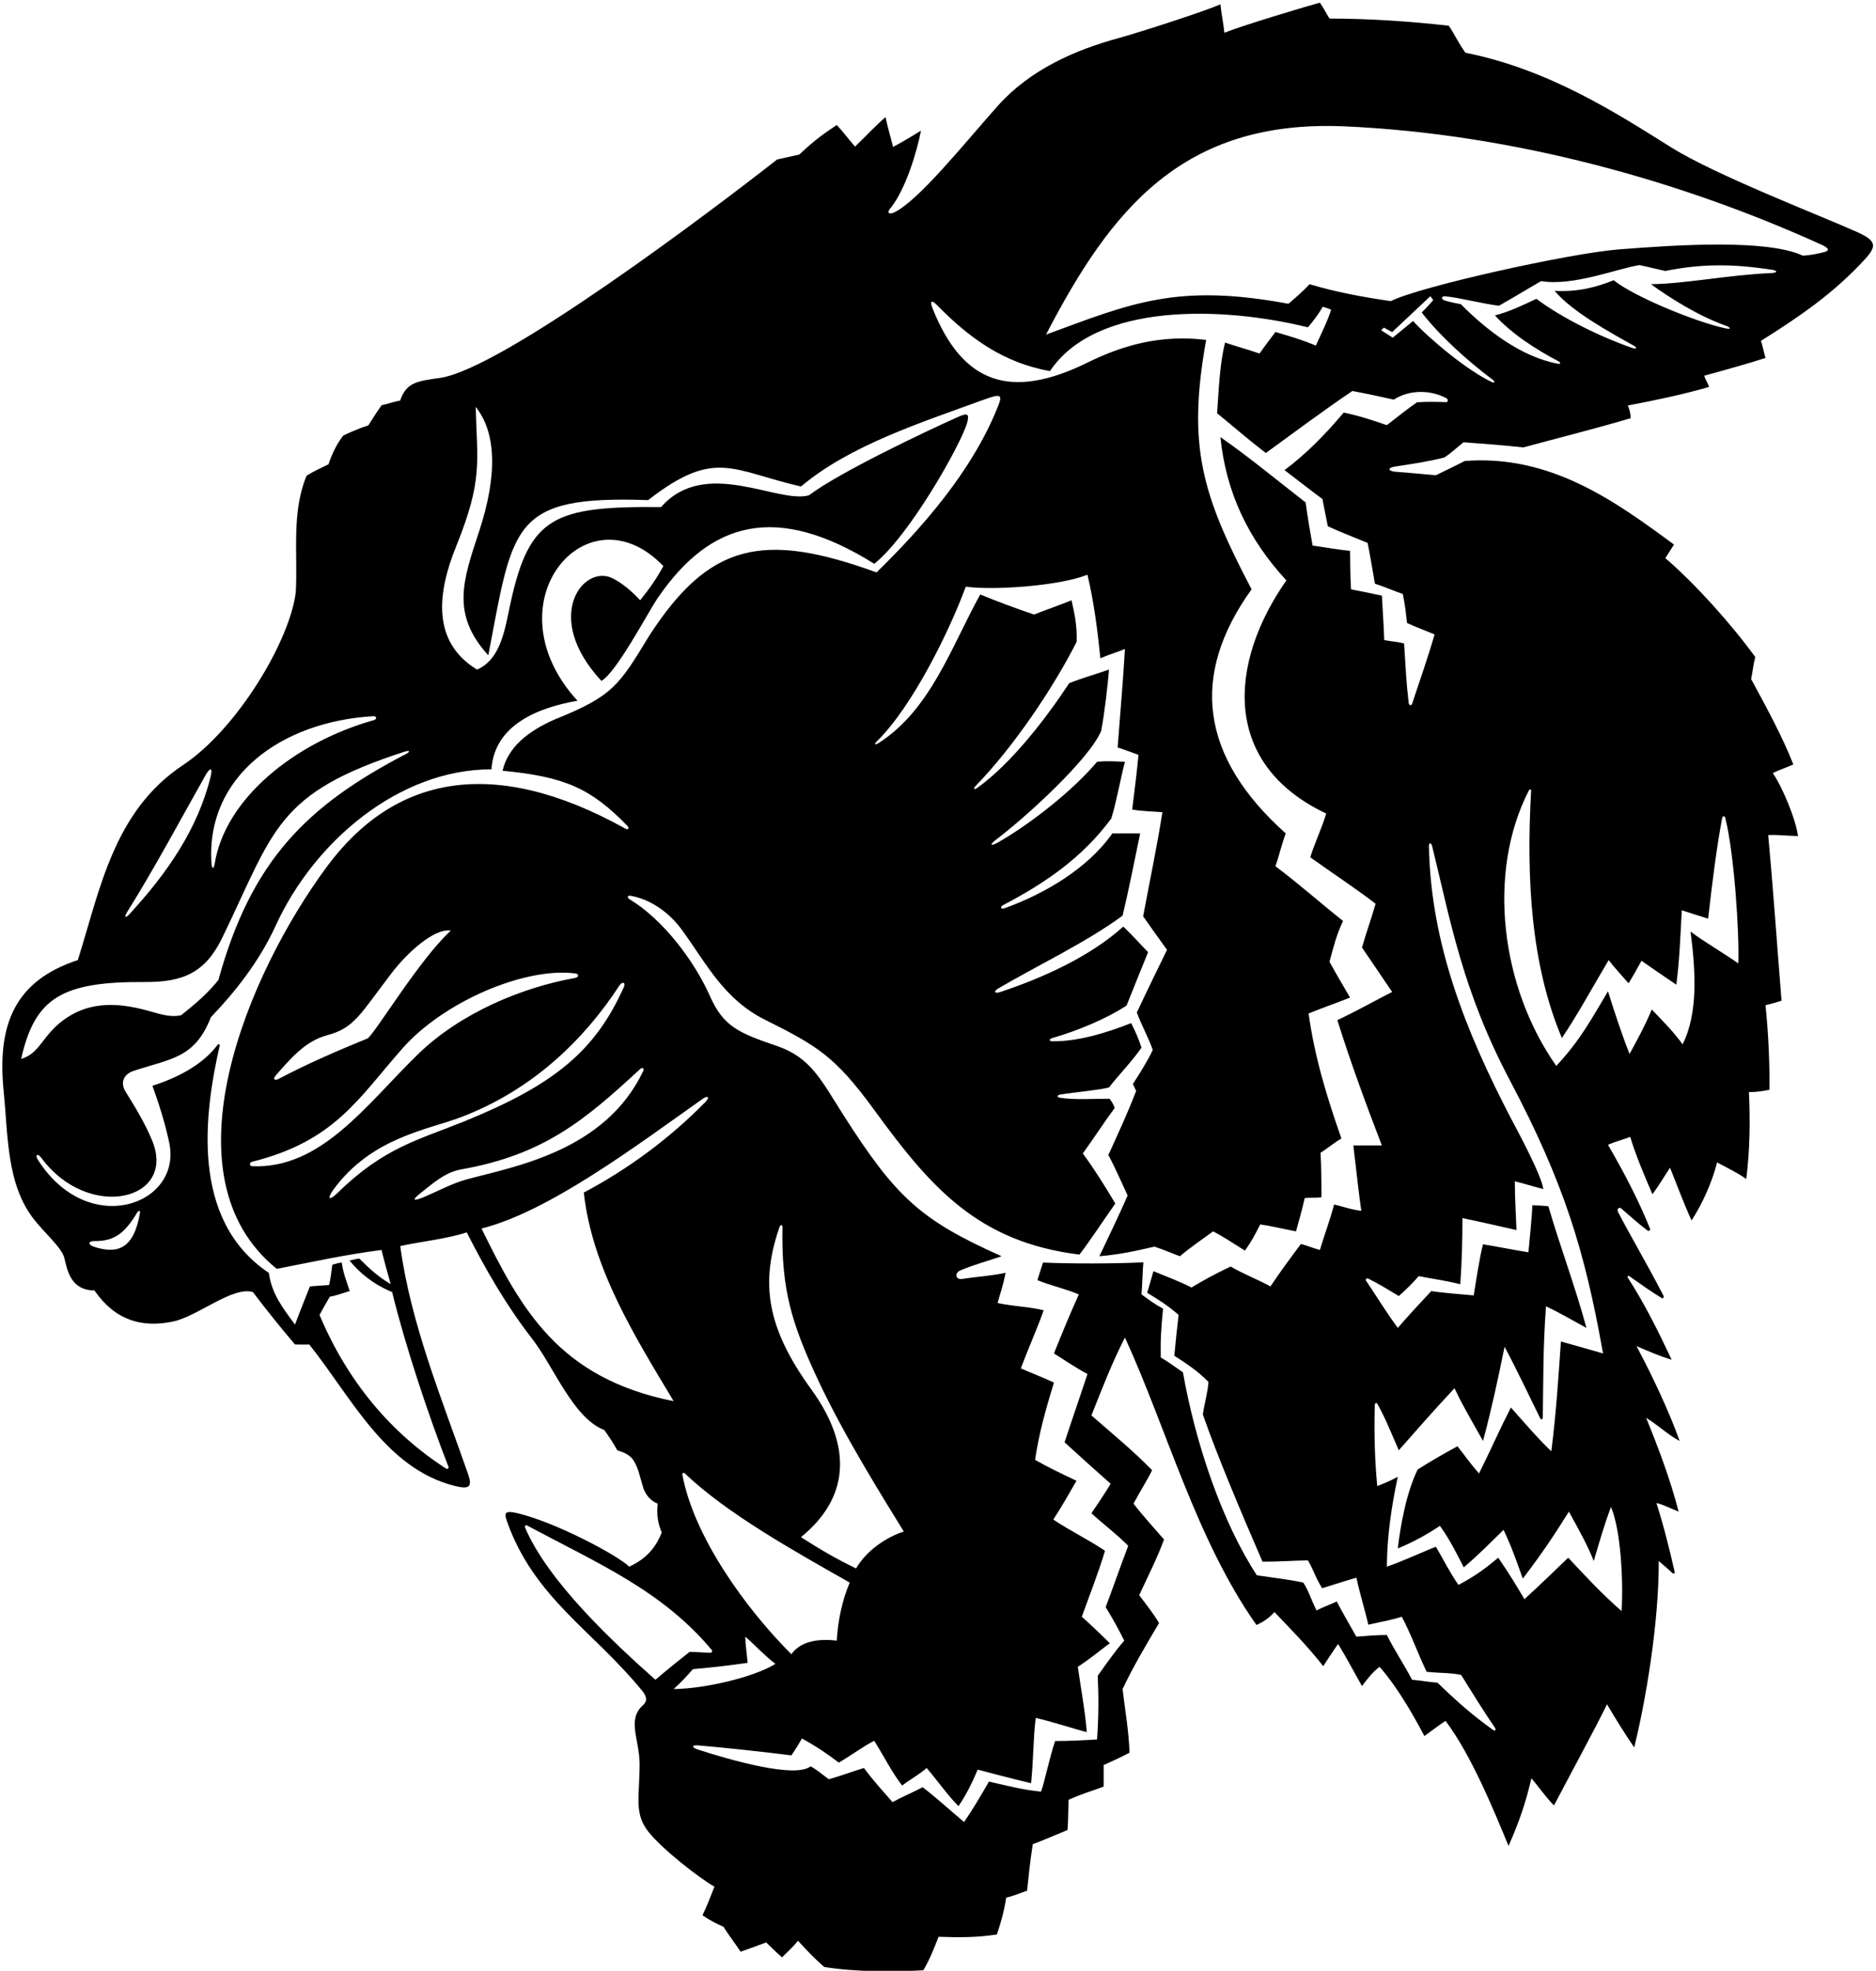 <?xml version="1.0" encoding="UTF-8"?>
<svg xmlns="http://www.w3.org/2000/svg" xmlns:xlink="http://www.w3.org/1999/xlink" width="497pt" height="522pt" viewBox="0 0 497 522" version="1.1">
<g id="surface1">
<path style=" stroke:none;fill-rule:nonzero;fill:rgb(0%,0%,0%);fill-opacity:1;" d="M 491.824 61.379 C 481.816 56.914 454.426 46.355 442.742 39.035 C 428.109 29.871 410.336 18.387 388.23 13.965 C 386.387 11.418 385.301 9.02 383.84 6.82 C 373.59 5.652 362.668 4.918 352.215 4.918 C 351.336 3.512 350.547 1.934 349.668 0.703 C 345.523 1.84 328.496 6.945 324.371 8.695 C 324.105 6.09 323.617 4 323.316 1.141 C 319.637 2.84 301.766 8.613 296.441 10.062 C 284.656 13.27 272.844 18.508 264.352 28.027 C 255.488 37.961 243.098 53.508 236.688 56.355 C 235.254 56.902 234.938 56.141 236.098 54.906 C 239.961 49.965 242.926 40.176 243.988 34.605 C 241.098 36.395 238.609 37.859 236.59 38.914 C 235.828 35.809 235.242 34.051 234.598 31.008 C 231.961 33.289 229.68 35.809 226.516 38.824 C 224.645 36.695 223.355 34.871 221.684 33.113 C 217.617 35.781 215.098 37.77 211.758 40.934 C 209.824 41.371 207.805 41.812 205.871 42.25 C 188.367 55.992 133.047 97.711 116.637 100.082 C 110.453 100.977 107.711 101.219 106 106.109 C 104.328 106.375 102.75 106.988 101.078 107.34 C 100.113 108.746 98.941 110.473 97.578 112.668 C 95.281 113.402 93.234 114.281 90.977 115.336 C 89.426 117.207 87.902 120.254 87.027 122.977 C 85.094 123.941 83.102 124.812 81.227 125.992 C 77.188 135.652 78.902 146.562 78.371 156.664 C 77.051 169.156 63.113 192.926 48.438 202.676 C 30.082 214.867 26.477 235.703 20.617 254.297 C 4.113 259.703 -0.828 271.113 0.965 288.973 C 2.141 300.711 1.727 313.191 8.586 322.43 C 11.555 326.43 16.391 330.348 17.078 333.312 C 17.84 336.613 18.848 341.785 25.012 341.785 C 30.512 349.75 37.605 351.762 45.871 350.02 C 52.363 348.656 61.656 340.594 66.996 342.227 C 70.949 347.406 74.113 351.359 78.152 356.105 C 79.371 356.121 80.68 356.172 81.93 356.105 C 92.977 369.895 101.996 388.891 120.414 393.555 C 124.555 394.602 125.152 393.703 123.953 390.273 C 117.113 370.684 108.777 350.535 106.043 330.035 C 111.531 328.828 118.297 328.172 123.656 326.414 C 128.551 336.078 134.09 345.715 140.926 354.523 C 146.797 362.086 151.828 375.605 160.09 378.758 C 161.52 380.754 162.59 382.41 163.535 384.125 C 165.676 384.809 167.02 385.512 167.871 386.867 C 169.211 388.992 169.488 391.172 170.512 394.375 C 171.211 396.035 172.266 397.469 174.25 398.266 C 173.898 401.188 174.34 403.625 175.305 405.91 C 173.68 409.973 171.266 412.828 166.695 414.957 C 163.762 412.023 147.516 403.344 137.34 400.855 C 133.711 399.965 133.48 400.641 134.348 403.062 C 141.566 423.285 157.082 431.852 170.09 447.781 C 171.141 449.066 171.738 450.398 170.34 451.645 C 165.996 455.52 169.461 460.758 169.449 467.289 C 169.438 476.125 167.887 480.344 171.895 485.316 C 175.523 489.816 184.949 497.223 189.27 499.723 C 188.172 502.422 187.34 504.816 186.109 507.277 C 188.219 508.77 189.93 509.562 191.672 510.344 C 193.113 512.637 194.57 514.484 196.211 516.938 C 198.633 516.094 200.582 515.379 202.977 514.48 C 204.363 515.789 205.633 517.137 207.191 518.434 C 208.402 517.172 210.066 515.758 211.406 514.039 C 214.195 517.027 215.184 518.168 218.348 520.98 C 226.383 522.297 236.375 522.297 244.609 521.859 C 246.062 519.457 247.188 516.75 248.652 512.988 C 254.492 513.195 258.93 513.164 264.109 512.371 C 265.246 508.934 266.043 506.047 266.57 502.621 C 268.574 502.156 270.324 501.371 272.105 500.777 C 272.543 496.648 272.82 493.652 273.598 488.48 C 276.848 487.25 279.57 486.02 282.82 484.703 C 283.031 481.895 282.996 479.168 283.086 476.707 C 286.664 475.082 289.562 474.27 292.375 473.219 C 292.426 471.016 292.375 469 292.375 467.508 C 294.352 466.629 296.887 465.457 299.246 464.234 C 299.02 458.168 298.02 452.816 297.402 447.371 C 300.215 441.398 303.727 435.512 307.066 429.891 C 305.66 427.52 303.793 425.125 301.797 422.512 C 304.078 417.594 306.625 412.586 308.383 407.754 C 305.66 404.594 302.938 401.691 300.301 398.266 C 301.848 395.277 303.863 392.23 305.219 389.395 C 300.074 384.148 295.117 380.105 289.145 374.902 C 292.086 367.492 294.391 361.457 298.02 354.258 C 309.172 378.57 316.891 407.75 332.875 430.414 C 334.539 429.625 336 428.781 337.633 426.992 C 341.676 431.207 346.68 436.301 350.547 441.309 C 351.863 439.375 352.984 437.531 354.5 435.422 C 356.902 439.359 358.75 442.941 360.824 446.578 C 362.406 444.473 363.723 442.801 365.48 441.484 C 369.781 446.316 373.914 453.301 377.359 459.82 C 379.203 458.504 381.312 456.855 382.961 455.801 C 389.637 464.676 395.391 478.586 399.648 488.918 C 402.363 482.797 404.152 477.719 405.711 471 C 407.816 473.457 409.301 475.75 411.684 478.203 C 415.566 470.801 422.75 457.559 425.738 451.41 C 428.02 455.277 430.48 459.227 432.941 462.832 C 436.016 450.445 439.508 429.734 439.441 413.465 C 440.582 414.461 441.797 415.445 443.047 416.641 C 443.336 416.918 443.754 416.75 443.664 416.371 C 442.316 410.375 440.727 404.039 438.824 398.094 C 440.957 398.617 442.574 399.551 444.711 400.375 C 442.516 391.855 439.352 383.512 436.102 375.516 C 440.098 378.078 441.723 379.91 444.977 381.664 C 442.359 374.285 438.027 364.93 433.555 356.543 C 436.453 357.773 439.617 359.18 442.867 360.145 C 439.285 352.547 435.738 345.363 431.309 338.508 C 431.008 338.047 431.289 337.762 431.707 338.055 C 435.078 340.434 437.281 341.992 440.242 343.82 C 440.605 344.047 440.91 343.594 440.668 343.129 C 436.676 335.359 431.445 326.438 428.664 321.02 C 428.285 320.266 428.895 319.555 429.547 320.117 C 432.109 322.336 434.191 324.199 436.418 325.883 C 436.812 326.18 437.301 325.867 437.117 325.406 C 434.141 317.984 430.273 310.586 426 303.223 C 428.195 302.258 430.113 301.836 431.887 301.117 C 433.379 306.121 435.809 311.773 437.77 316.312 C 439.617 313.824 440.496 312.215 442.426 309.285 C 444.426 314.199 445.945 318.457 448.137 323.254 C 451.035 318.773 453.582 313.148 454.898 307.879 C 457.934 309.512 460.258 310.602 462.629 312.27 C 463.625 304.453 463.684 296.371 463.332 289.258 C 465.527 289.227 466.645 289.062 468.777 288.645 C 468.867 282.055 468.484 273.367 467.727 266.242 C 469.043 265.949 470.508 265.512 471.973 265.07 C 470.828 250.844 469.746 235.164 468.434 221.191 C 471.211 221.062 473.09 221.371 476.332 221.445 C 475.777 217.055 472.266 208.562 469.656 204.754 C 471.391 203.895 473.422 203.258 475.105 202.473 C 472.203 195.094 467.785 186.98 463.918 179.867 C 464.359 177.672 464.508 176.023 465.004 174.012 C 458.766 165.402 449.016 154.512 441.195 147.836 C 441.988 146.605 442.691 145.465 443.48 144.234 C 428.051 132.871 410.895 120.34 388.055 122.098 C 385.469 123.438 383.223 124.469 380.41 125.875 C 376.891 125.582 373.449 125.215 369.785 124.961 C 367.762 124.816 367.402 123.91 369.625 123.57 C 374.105 122.883 378.441 122.258 382.664 121.16 C 384.277 120.137 386.18 118.379 387.699 117.141 C 392.77 117.5 398.574 117.969 403.602 118.496 C 413 115.949 422.902 113.48 432.004 110.766 C 432.004 109.594 431.711 108.57 431.27 107.398 C 438.691 106.012 446.496 104.324 452.793 102.48 C 452.383 101.379 451.883 100.66 451.477 99.523 C 455.691 98.379 464.125 96.008 467.727 94.809 C 467.285 93.344 466.934 91.355 466.496 90.301 C 476.801 83.828 485.938 77.582 494.172 68.543 C 497.328 65.082 497.02 63.695 491.824 61.379 Z M 98.812 189.703 C 99.867 189.641 99.945 190.48 98.996 190.75 C 77.848 196.73 59.68 211.637 56.895 228.664 C 56.621 230.316 56.133 230.273 56.02 228.512 C 54.586 205.715 74.402 191.145 98.812 189.703 Z M 33.648 241.625 C 40.965 229.938 47.926 216.883 54.523 205.195 C 55.754 203.109 56.348 203.441 55.824 205.598 C 52.422 219.551 44.293 231.309 34.117 242.312 C 33.207 243.297 32.879 242.848 33.648 241.625 Z M 5.598 280.473 C 9.246 264.262 16.391 259.965 38.406 260.102 C 48.578 260.164 54.426 257.586 58.906 248.328 C 72.75 219.734 73.066 210.117 107.258 199.07 C 108.547 198.656 108.781 199.07 107.574 199.695 C 81.129 213.469 66.559 228.043 57.863 259.566 C 54.977 263.156 51.977 265.715 48.023 268.879 C 45.434 269.535 42.637 268.68 40.172 267.973 C 32.539 265.781 24.27 264.648 16.707 270.254 C 11.184 274.348 10.516 279.07 5.598 280.473 Z M 37.07 321.359 C 35.422 330.871 31.051 332.266 24.812 330.191 C 23.305 329.688 23.312 328.691 25.012 328.715 C 30.457 328.781 33.098 326.496 36.316 321.207 C 36.742 320.508 37.207 320.574 37.07 321.359 Z M 118.812 388.508 C 118.965 388.895 118.52 389.191 118.148 388.953 C 103.543 379.559 92.023 365.828 84.652 348.285 C 85.621 346.508 86.277 345.301 87.375 343.453 C 89.352 343.105 90.891 342.445 92.648 341.961 C 91.855 339.504 90.891 337.129 90.539 334.406 C 89.793 334.438 88.824 334.789 88.035 334.98 C 87.859 336.383 87.598 338.711 87.188 340.363 C 85.18 340.469 84.082 340.578 82.105 340.73 C 80.789 344.094 79.777 346.527 78.152 350.836 C 74.969 346.508 72.004 342.773 71.215 337.129 C 50.27 323.168 54.156 294.801 58.172 277.09 C 58.301 276.508 57.922 276.363 57.57 276.828 C 53.461 282.281 46.559 285.613 40.383 287.59 C 42.031 292.156 43.727 297.387 44.84 302.695 C 48.297 319.141 23.367 328.191 10.023 307.164 C 9.188 305.852 9.992 305.383 10.938 306.664 C 23.363 323.516 46.84 318.047 40.324 302.125 C 38.461 297.574 35.727 293.078 33.297 289.199 C 31.793 286.797 32.691 284.535 35.418 283.633 C 45.215 280.387 51.641 280.336 55.863 269.43 C 62.031 262.996 68.586 254.906 73.098 245.051 C 83.18 223.043 105.547 203.766 130.199 203.766 C 130.973 191.965 142.605 187.406 152.992 185.605 C 129.32 159.738 155.562 128.883 175.742 149.941 C 173.844 153.402 172.207 155.723 169.594 158.992 C 167.398 156.621 164.832 154.41 162.199 153.129 C 154.527 149.402 143.57 163.379 159.316 180.336 C 163.27 178.227 171.633 162.227 174.246 158.398 C 188.219 137.941 205.777 133.156 231.609 149.328 C 240.926 141.973 254.766 117.398 256.242 111.891 C 256.973 109.16 255.922 109.48 253.34 110.641 C 244.867 114.445 222.32 125.148 214.305 131.188 C 206.062 133.543 186.855 120.977 175.129 134.309 C 146.777 134.043 140.258 136.863 135.27 159.633 C 133.816 166.27 132.836 174.559 126.379 177.348 C 114.266 170 115.902 156.891 120.84 144.727 C 128.035 126.992 126.379 122.195 126.027 107.781 C 131.188 114.172 132.086 125.105 126.93 140.75 C 122.609 153.836 119.453 162.668 129.363 173.57 C 135.988 139.02 135.359 131.188 171.703 132.465 C 189.43 118.703 193.773 124.602 212.199 128.859 C 225.086 118 243.805 112.004 260.352 105.965 C 265.594 104.051 265.68 104.496 264.109 108.332 C 257.301 124.973 244.496 139.586 232.227 151.613 C 202.289 140.746 187.996 143.738 172.062 168.281 C 164.02 181.477 162.48 184.332 147.074 190.508 C 139.766 193.699 134.566 197.973 133.141 204.141 C 149.73 205.73 156.52 208.844 166.086 218.609 C 166.824 219.367 166.535 219.949 165.629 219.445 C 130.391 199.879 104.316 205.668 86.66 229.473 C 65.637 257.82 42.883 311.527 73.324 336.078 C 83.422 334.102 91.328 332.344 101.078 331.07 C 101.871 334.32 102.629 337.043 103.508 340.117 C 100.332 338.273 97.918 336.078 95.195 333.355 C 94.184 333.441 93.305 333.77 92.594 333.867 C 95.215 337.062 98.641 340.039 103.891 342.227 C 107.309 356.242 113.387 374.578 118.812 388.508 Z M 106.676 277.629 C 117.418 265.461 138.746 256.164 152.293 257.809 C 153.5 257.953 153.43 258.84 152.258 259.047 C 138.285 261.535 121.895 268.328 110.648 279.312 C 97.004 292.641 85.031 309.727 66.734 308.879 C 66.074 308.848 66.035 307.902 66.73 307.73 C 88.707 302.234 94.836 291.035 106.676 277.629 Z M 73 284.914 C 76.852 280.5 80.848 275.762 86.574 274.23 C 93.918 272.27 95.246 268.848 103.855 257.602 C 107.469 252.883 114.777 245.793 119.438 246.48 C 111.203 254.055 100.102 272.547 97.469 275.004 C 89.301 278.348 81.352 281.777 73.723 285.812 C 72.734 286.336 72.258 285.77 73 284.914 Z M 89.434 315.953 C 86.965 318.359 86.672 317.332 88.426 314.957 C 98.496 301.309 113.184 299.281 121.988 295.953 C 141.457 288.598 155.051 274.902 164.082 261.055 C 164.852 259.871 165.84 260.176 165.273 261.445 C 157.645 278.496 146.707 287.383 122.93 297.039 C 110.863 301.938 101.805 303.875 89.434 315.953 Z M 112.441 317.004 C 109.586 318.211 108.957 317.969 111.211 316.184 C 114.582 313.516 117.891 310.488 122.188 309.73 C 144.07 305.855 154.836 296.77 169.602 283.145 C 170.18 282.613 170.742 282.965 170.414 283.656 C 160.332 304.934 136.246 308.965 123.691 312.363 C 119.797 313.418 116.121 315.445 112.441 317.004 Z M 127.566 325.398 C 145.352 320.926 168.414 303.605 186.102 291.078 C 187.562 290.039 188.121 290.613 186.895 291.863 C 177.316 301.637 166.266 309.723 154.664 315.871 C 156.859 335.902 168.191 353.996 178.469 371.125 C 148.012 365.035 138.09 346.812 127.566 325.398 Z M 216.176 364.344 C 223.574 380.43 234.871 398.148 239.43 405.645 C 234.859 407.141 229.566 410.633 226.793 415.43 C 220.789 412.488 217.469 410.477 212.199 407.141 C 224.629 397.016 226.258 383.629 214.918 367.98 C 203.066 351.629 201.406 339.836 206.477 325.086 C 206.754 324.277 207.309 324.297 207.293 325.098 C 206.945 341.691 209.914 350.73 216.176 364.344 Z M 225.109 419.172 C 223.09 423.918 221.949 429.449 221.684 434.547 C 217.27 434.02 212.285 434.457 209.648 438.148 C 197.465 425.961 183.77 406.918 180.77 390.547 C 180.699 390.16 181.148 389.965 181.441 390.246 C 192.453 400.855 210.844 411.066 225.109 419.172 Z M 173.637 444.91 C 162.84 435.336 145.184 418.965 139.078 404.535 C 138.938 404.199 139.289 403.867 139.598 404.031 C 158.664 414.23 175.34 421.27 188.52 436.969 C 188.77 437.273 188.582 437.789 188.27 437.746 C 186.418 437.746 184.66 437.531 182.684 437.531 C 180.156 439.508 176.754 442.254 173.637 444.91 Z M 183.562 442.098 C 188.746 441.66 193.051 441.133 198.055 440.43 C 197.895 438.184 197.512 436.102 197.441 433.492 C 199.898 435.598 202.711 438.672 205.434 440.695 C 199.926 444.172 186.746 447.305 178.469 447.371 C 180.27 445.766 181.98 443.945 183.562 442.098 Z M 405.031 209.367 C 405.254 208.941 405.656 209.016 405.629 209.48 C 404.348 232.469 405.523 255.395 413.789 274.938 C 418.312 268.176 422.137 261.062 426.176 254.297 C 427.762 256.359 429.625 258.34 431.445 260.445 C 432.766 258.34 433.578 256.801 434.871 254.473 C 434.754 254.391 441.492 259.094 444.098 260.797 C 444.938 254.609 445.176 247.91 445.547 241.098 C 448.395 241.996 450.926 242.855 452.527 243.316 C 453.562 234.289 454.633 225.363 456.223 216.746 C 456.34 216.117 456.906 215.969 457.07 216.613 C 459.43 225.969 460.82 247.133 460.523 255.176 C 456.754 252.508 451.477 249.465 447.871 246.742 C 449.191 257.062 449.945 268.25 445.766 276.609 C 443.348 273.27 440.82 270.746 437.598 267.387 C 435.84 271.602 434.016 274.918 431.711 279.156 C 429.746 274.23 427.539 267.562 426 262.555 C 421.719 269.758 418.535 275.688 412.297 282.316 C 397.676 261.551 393.785 231.273 405.031 209.367 Z M 399.969 286.074 C 414.312 313.238 419.84 331.184 424.684 358.477 C 420.992 357.422 417.039 356.281 413.527 355.312 C 412.824 365.504 412.211 374.812 410.98 384.391 C 407.207 380.781 404.254 377.258 400.266 372.793 C 397.262 378.691 394.641 384.652 391.832 390.273 C 389.641 387.805 388.223 385.711 386.121 383.07 C 382.434 385.09 379.555 386.691 375.582 389.219 C 372.508 395.457 370.992 404.371 370.309 410.125 C 374.359 408.477 378.039 406.438 381.465 404.152 C 383.926 407.492 385.812 411.289 387.789 415.133 C 392.074 411.508 394.68 408.727 398.332 405.207 C 400.352 409.422 401.734 413.375 403.426 418.117 C 408.34 411.707 411.602 406.848 415.637 400.375 C 418.445 405.461 420.73 409.598 422.223 413.465 C 423.805 408.105 425.035 403.801 426.789 399.145 C 429.367 405.195 430.094 418.379 429.602 426.727 C 423.867 421.656 420.637 418.086 415.461 412.586 C 411.289 416.559 408.145 419.672 403.863 423.566 C 401.934 420.316 399.977 417 396.926 412.586 C 393.609 415.352 390.84 417.438 386.387 419.789 C 384.102 416.539 382.645 413.477 380.41 409.688 C 377.801 410.633 371.758 413.484 367.41 414.957 C 367.477 407.008 368.574 399.32 370.309 391.152 C 368.582 392.094 366.598 392.953 364.863 393.613 C 364.238 386.75 364.004 380.379 364.211 372.094 C 364.223 371.633 364.695 371.453 364.906 371.836 C 367.16 375.887 368.645 379.75 370.574 384.125 C 375.316 378.766 379.773 373.629 385.332 367.699 C 387.766 372.871 390.289 376.941 392.887 381.664 C 395.082 373.496 396.812 365.531 398.594 356.719 C 401.418 361.961 405.496 370.441 408.051 375.688 C 408.277 376.152 408.715 375.922 408.727 375.387 C 408.883 365.562 408.762 356.996 409.574 346.004 C 413.266 347.715 417.328 350.133 420.289 351.711 C 417.305 340.73 413.352 330.277 410.191 319.477 C 408.762 319.387 407.664 319.277 405.973 319.211 C 405.797 323.012 405.27 327.73 404.918 331.684 C 400.852 331.055 397.23 330.266 392.887 329.574 C 391.977 333.004 390.984 339.703 390.426 343.105 C 388.121 342.883 382.082 342.445 379.184 341.961 C 375.934 345.41 373.203 348.391 370.309 351.711 C 367.102 347.332 364.969 343.781 361.918 339.234 C 361.648 338.836 362.043 338.449 362.504 338.672 C 365.371 340.078 367.809 341.613 370.574 343.277 C 372.637 341.457 374.395 339.699 375.844 338.008 C 380.105 338.82 382.852 339.152 386.867 340.145 C 387.309 333.781 387.418 328.832 387.438 322.637 C 391.742 323.516 397.672 324.879 401.758 325.801 C 401.598 321.688 401.324 317.301 401.316 312.887 C 403.863 313.504 406.414 314.332 408.871 314.945 C 408.344 311.082 401.578 298.684 400.25 296.133 C 388.363 273.312 379.031 249.941 378.566 224.191 C 378.547 223.047 379.152 223.066 379.438 224.219 C 384.285 243.953 387.461 262.387 399.969 286.074 Z M 383.066 106.508 C 380.734 106.441 378.062 106.352 375.406 106.551 C 372.566 108.508 370.41 110.309 367.41 112.609 C 363.809 111.383 360.555 110.234 355.992 109.273 C 351.16 114.98 346.281 120.039 340.309 124.52 C 344.434 127.66 346.434 129.27 350.348 132.176 C 350.781 134.281 351.328 137.34 351.777 139.402 C 355.504 141.082 358.461 142.207 362.316 143.793 C 363.07 147.535 363.562 150.727 364.25 154.598 C 366.828 155.434 368.988 156.398 371.629 157.32 C 372.258 160.18 372.527 162.922 372.75 165.008 C 375.383 166.215 378.215 167.246 380.062 168.039 C 378.316 174.059 376.141 180.238 374.117 186.359 C 373.898 187.02 373.281 186.875 373.199 186.184 C 372.566 180.891 372.391 176.801 371.98 170.41 C 370.324 169.992 368.465 169.883 366.711 169.531 C 366.598 165.559 366.312 162.043 366.094 157.762 C 363.523 157.211 360.648 156.617 357.926 156.094 C 357.672 152.27 357.75 149.062 357.66 145.902 C 355.18 145.684 350.766 144.934 347.734 144.496 C 347.055 140.523 346.504 137.559 345.891 133.078 C 337.695 126.719 331.176 121.258 323.316 115.773 C 324.809 130.531 330.781 142.914 340.797 153.719 C 325.453 175.68 323.59 202.328 351.336 215.473 C 350.441 218.738 348.355 223.086 347.121 227.066 C 353.41 231.562 359.051 235.238 364.426 239.363 C 363.285 243.438 362.133 246.383 360.824 250.961 C 363.742 255.262 366.094 258.688 368.816 262.73 C 364.512 264.926 358.805 268.109 354.301 270.195 C 357.727 281.176 361.965 292.684 366.094 303.398 C 363.809 303.398 360.824 303.398 358.539 303.398 C 359.242 309.504 360.211 317.98 360.648 320.703 C 358.102 320.441 355.816 319.562 353.445 319.035 C 352.215 323.559 351.047 326.531 349.668 331.07 C 348.152 330.695 346.066 329.816 344.641 329.488 C 341.676 333.441 339.039 337.043 336.578 340.73 C 333.418 338.977 329.465 337.48 326.039 335.461 C 321.254 337.723 318.395 339.371 315.652 341.02 C 313.016 339.613 308.383 337.832 305.57 336.691 C 305 338.602 304.52 340.555 303.902 342.402 C 307.504 344.598 309.281 345.738 312.246 348.266 C 311.828 351.691 311.453 355.441 311.105 359.09 C 314.652 361.348 317.605 363.395 320.152 366.031 C 319.977 368.754 319.113 371.555 318.66 374.637 C 322.238 384.938 328.391 399.652 334.473 413.641 C 338.602 413.641 342.203 413.375 346.504 413.289 C 347.934 415.684 348.703 418.297 350.281 420.664 C 353.352 419.742 356.637 418.629 359.352 417.879 C 360.312 422.387 361.621 426.418 362.492 430.328 C 366.051 429.516 368.641 429.098 371.363 428.219 C 373.824 432.789 375.523 437.738 377.953 442.801 C 381.758 443.203 383.844 442.992 387.078 443.613 C 389.797 447.965 392.766 452.816 396.004 457.562 C 396.426 458.18 396.105 458.594 395.543 458.191 C 390.242 454.414 386.031 450.723 380.852 445.703 C 378.34 445.477 376.48 445.113 374.09 444.91 C 371.875 440.711 369.434 437.094 367.41 433.051 C 364.73 433.031 362.055 433.316 359.328 433.492 C 357.594 430.395 355.398 426.66 354.141 424.176 C 352.434 425.016 350.68 425.562 348.789 426.551 C 347.273 423.586 346.77 421.457 345.277 419.172 C 341.238 418.305 337.488 417.918 332.977 417.242 C 323.895 403.391 316.766 382.605 313.391 363.48 C 311.457 362.164 309.871 360.941 307.504 359.531 C 307.414 354.609 307.637 351.668 308.121 346.617 C 306.012 345.477 304.562 344.422 302.41 342.84 C 302.645 340.246 302.695 336.516 302.914 334.352 C 295.184 334.703 284.316 334.758 276.32 334.406 C 275.793 336.078 275.355 337.395 274.828 339.062 C 278.43 340.555 282.074 341.273 285.809 342.84 C 283.359 348.262 281.414 353.031 279.219 358.477 C 282.031 360.23 284.977 362.277 288.094 363.922 C 286.992 367.371 283.305 378.07 282.031 382.016 C 286.246 385.883 290.465 389.66 294.242 392.996 C 292.473 395.98 290.816 398.266 289.145 400.816 C 292.703 404.043 295.645 406.172 298.895 409.422 C 296.789 414.957 295.117 419.855 292.922 425.672 C 295.008 429.078 296.355 431.57 297.844 434.547 C 295.34 437.422 292.77 441.102 290.816 443.855 C 291.078 449.566 291.074 454.223 290.641 460.723 C 287.543 460.918 283.039 461.141 279.527 461.141 C 278.172 465.062 276.41 473.219 275.793 474.535 C 270.965 474.094 267.012 472.996 262.004 471.879 C 259.809 475.656 257.875 478.992 255.414 482.594 C 251.727 479.52 248.359 476.387 244.434 473.371 C 241.555 474.891 239.121 475.852 236.441 477.324 C 233.742 474.207 231.258 471.527 228.887 468.277 C 225.727 469.242 222.43 470.473 219.578 471.262 C 217.996 470.121 216.414 468.715 214.746 467.836 C 210.699 471.094 193.586 466.215 184.871 463.387 C 183.035 462.789 183.344 462.156 184.969 462.293 C 192.102 462.895 202.98 464.086 209.648 464.938 C 210.805 463.305 211.582 461.953 212.461 460.457 C 216.832 462.895 219.469 464.762 222.211 466.855 C 225.285 465.094 229.062 462.301 231.609 461.074 C 234.434 465.621 236.18 469.242 238.988 472.93 C 241.535 471.02 243.574 469.996 245.488 468.277 C 248.68 472.004 251.023 475.48 253.922 478.379 C 255.941 475.48 257.609 472.055 259.016 468.715 C 264.047 470.031 268.414 471.176 273.16 472.316 C 273.82 465.977 273.688 460.633 274.391 455.012 C 277.977 455.805 285.191 458.086 287.914 458.789 C 287.547 453.66 286.336 447.086 285.543 441.484 C 288.75 439.398 290.945 437.531 294.02 435.227 C 291.277 432.59 289.762 431.031 286.598 428.219 C 288.707 422.336 290.988 416.625 292.746 410.742 C 288.27 407.754 283.789 405.609 279.043 402.484 C 281.238 399.145 283.039 395.918 285.191 392.207 C 280.734 390.098 277.988 388.781 274.215 386.672 C 275.246 379.887 276.672 374.508 279.219 366.203 C 276.059 364.711 273.93 363.965 270.438 362.43 C 272.414 357.168 274.652 352.238 276.496 347.055 C 272.809 346.09 268.656 346.066 264.285 345.125 C 264.988 342.488 265.738 340.625 266.395 337.129 C 262.445 337.965 258.727 338.145 254.922 338.746 C 253.133 339.062 252.848 337.176 254.359 336.516 C 258.312 334.848 261.301 334.145 265.34 332.738 C 244.059 323.195 237.484 317.406 223.34 295.172 C 217.52 286.027 214.773 280.105 205.871 277.059 C 195.684 273.57 191.695 271.945 188.078 263.82 C 183.875 254.367 175.551 243.449 166.797 238.191 C 166.062 237.75 166.215 237.109 167.012 237.25 C 172.562 238.234 177.398 241.816 180.707 246.367 C 187.137 255.219 191.781 264.668 202.664 270.094 C 216.406 276.949 221.215 279.734 231.547 293.91 C 246.43 314.328 258.918 328.957 285.984 332.301 C 289.523 327.59 292.297 323.254 295.469 318.773 C 292.703 314.117 290.023 309.812 286.863 305.508 C 290.141 300.984 292.117 297.801 295.297 293.473 C 295.062 292.566 294.504 291.805 293.977 291.016 C 289.691 290.992 284.84 291.395 280.703 290.738 C 280.004 290.629 280.023 290.047 280.809 289.922 C 285.035 289.246 291.207 288.73 293.801 288.027 C 296.699 284.34 299.773 281.266 302.41 277.488 C 301.707 275.316 300.883 273.355 299.688 270.988 C 293.008 273.613 285.531 275.887 278.758 275.797 C 277.902 275.785 277.887 275.211 278.742 274.961 C 285.391 273.035 293.008 269.91 298.457 266.332 C 300.301 261.766 302.234 256.844 304.164 252.188 C 301.992 250.027 300.32 247.984 297.578 245.426 C 288.773 253.375 276.277 259.02 264.938 262.77 C 263.492 263.246 263.141 262.582 264.453 261.812 C 274.656 255.824 287.906 249.531 297.402 242.527 C 299.109 235.398 300.5 228.254 302.059 220.742 C 300.039 220.742 297.141 220.742 294.68 220.742 C 288.203 230.039 276.668 236.781 266.137 240.562 C 265.129 240.926 264.84 240.215 265.734 239.746 C 276.66 234.012 286.625 227.344 294.414 216.789 C 295.855 212.02 296.789 206.512 298.02 201.77 C 295.668 201.68 293.188 201.504 290.641 201.77 C 284.184 209.469 272.711 218.43 264.266 223.203 C 262.598 224.145 261.91 223.898 263.852 222.426 C 272.488 215.867 288.668 200.914 291.727 193.598 C 292.582 189.168 293.5 181.375 293.801 177.348 C 290.113 178.652 287.039 179.457 283.262 180.949 C 277.234 190.117 268.074 202.074 259.008 208.617 C 257.996 209.352 257.711 208.934 258.605 208.016 C 268.344 198.023 279.004 182.32 285.234 169.988 C 285.344 165.883 284.797 163.031 283.875 158.992 C 280.77 160.266 277.289 161.449 273.949 162.77 C 268.879 161.055 264.172 159.297 259.691 157.453 C 252.035 171.289 246.551 187.973 232.797 196.789 C 231.883 197.379 231.461 197.172 232.227 196.43 C 241.73 187.199 251.66 166.844 255.855 155.391 C 263.129 156.406 280.516 155.234 288.094 152.227 C 289.789 159.387 290.727 166.547 291.52 174.363 C 293.801 173.352 295.922 172.766 298.02 171.902 C 297.535 180.496 296.734 189.27 296.086 197.992 C 297.93 198.52 299.949 199.375 301.617 199.926 C 301.266 203.801 300.391 210.902 299.949 214.418 C 302.578 214.879 305.109 214.898 307.945 215.121 C 306.52 224.316 304.656 232.973 302.848 242.703 C 304.957 245.688 306.801 248.324 309.172 251.574 C 307.828 254.336 303.07 264.07 301.18 268.176 C 302.379 271.508 304.254 274.766 305.395 278.102 C 303.992 281.09 301.969 284.25 300.125 287.148 C 300.578 287.863 300.652 288.41 301.004 288.906 C 298.809 294.703 296.086 300.5 293.625 305.945 C 295.066 308.473 297.094 313.129 298.742 316.641 C 296.438 321.91 293.715 327.555 291.254 332.738 C 297.012 332.23 300.828 331.332 305.836 330.191 C 308.406 331.023 310.602 332.016 312.598 332.738 C 315.258 330.43 318.555 328.246 321.383 326.148 C 324.281 327.645 326.633 329.27 329.816 331.246 C 331.398 329.051 332.488 327.047 333.855 324.305 C 337.059 324.781 339.902 325.484 343.344 326.148 C 344.133 323.254 344.984 320.406 345.629 317.367 C 346.945 317.102 348.703 317.344 350.105 317.102 C 350.02 312.621 350.094 309.504 349.844 305.332 C 351.516 304.309 353.531 302.586 355.379 301.555 C 351.602 290.84 348.262 279.945 346.68 268.438 C 350.547 266.859 353.59 265.848 357.66 264.223 C 355.73 260.863 353.883 257.812 352.215 254.734 C 353.312 250.652 354.148 247.359 355.816 243.934 C 349.348 238.805 344.223 234.184 337.898 229.438 C 338.93 226.496 339.367 224.191 340.621 220.742 C 317.965 200.461 315.168 178.91 331.574 156.094 C 318.508 131.152 314.449 118.344 319.539 90.035 C 307.703 88.574 297.613 91.352 288.156 96.012 C 267.719 106.082 254.984 101.621 247.02 81.586 C 246.285 79.742 246.809 79.32 248.281 80.855 C 256.961 89.723 266.031 96.133 278.164 98.293 C 290.414 79.977 324.098 81.156 346.504 86.699 C 348.035 84.91 349.359 83.098 350.457 81.23 C 351.117 81.516 351.789 81.621 352.652 82.043 C 351.672 85.109 350.238 87.93 348.613 91.527 C 345.012 90.035 342.332 89.246 337.898 87.93 C 336.516 89.793 335.305 91.332 333.68 93.637 C 330.473 92.539 328.254 91.969 324.547 90.738 C 323.047 96.781 322.883 103.637 322.438 109.449 C 327.164 113.312 330.871 116.562 335.352 119.988 C 342.777 114.613 349.91 109.23 358.277 103.562 C 363.195 104.496 365.594 105.039 369.258 105.848 C 373.254 103.234 378.797 103.176 383.121 105.438 C 383.738 105.762 383.703 106.527 383.066 106.508 Z M 395.191 101.176 C 388.684 98.105 378.773 89.84 374.352 85.027 C 372.855 86.281 368.98 89.434 368.98 89.434 L 365.906 87.48 L 366.613 86.773 L 368.816 87.961 L 378.941 78.449 L 379.695 79.504 C 379.695 79.504 377.91 81.559 376.648 82.77 C 381.652 89.215 389.035 95.766 395.438 100.57 C 396.145 101.098 396.02 101.566 395.191 101.176 Z M 469.258 72.324 C 458.207 72.785 446.203 75.191 437.387 75.27 C 442.117 78.75 449.879 83.664 457.148 86.242 C 458.555 86.742 458.781 87.332 457.062 86.957 C 449.094 85.219 432.961 78.598 427.492 74.227 C 423.145 75.961 418.316 77.387 411.859 77.035 C 416.453 82.516 426.246 87.879 432.762 91.52 C 433.844 92.121 433.609 92.562 432.457 92.168 C 424.34 89.379 413.871 84.297 407.027 79.145 C 403.516 80.812 399.648 82.656 396.047 83.535 C 400.5 88.465 407.215 92.73 412.934 95.723 C 413.535 96.039 413.438 96.469 412.793 96.352 C 403.168 94.598 393.996 87.629 387 80.551 C 386.078 80.418 383.605 79.891 382.738 79.582 C 381.664 79.203 381.82 78.371 383.008 78.488 C 386.582 78.84 392.715 80.434 397.102 80.988 C 402.195 78.09 404.461 76.648 408.285 74.461 C 416.871 75.859 428.344 71.145 434.348 70.215 C 436.543 70.652 439.602 71.449 441.195 71.766 C 451.035 69.773 459.379 69.922 469.156 71.41 C 470.984 71.625 471.031 72.25 469.258 72.324 Z M 483.211 66.789 C 481.215 67.27 479.926 67.559 477.652 67.727 C 468.199 63.332 444.902 64.797 428.863 66.059 C 415.691 67.098 375.996 75.926 368.465 79.758 C 361.086 78.703 353.742 77.32 346.945 75.277 C 344.922 77.438 342.992 79.035 341.344 80.461 C 311.898 74.98 299.84 80.242 277.113 88.629 C 294.246 55.613 313.246 31.496 356.496 33.477 C 401.062 35.52 445.449 47.906 482.977 65.004 C 484.578 65.855 484.727 66.391 483.211 66.789 "/>
</g>
</svg>

